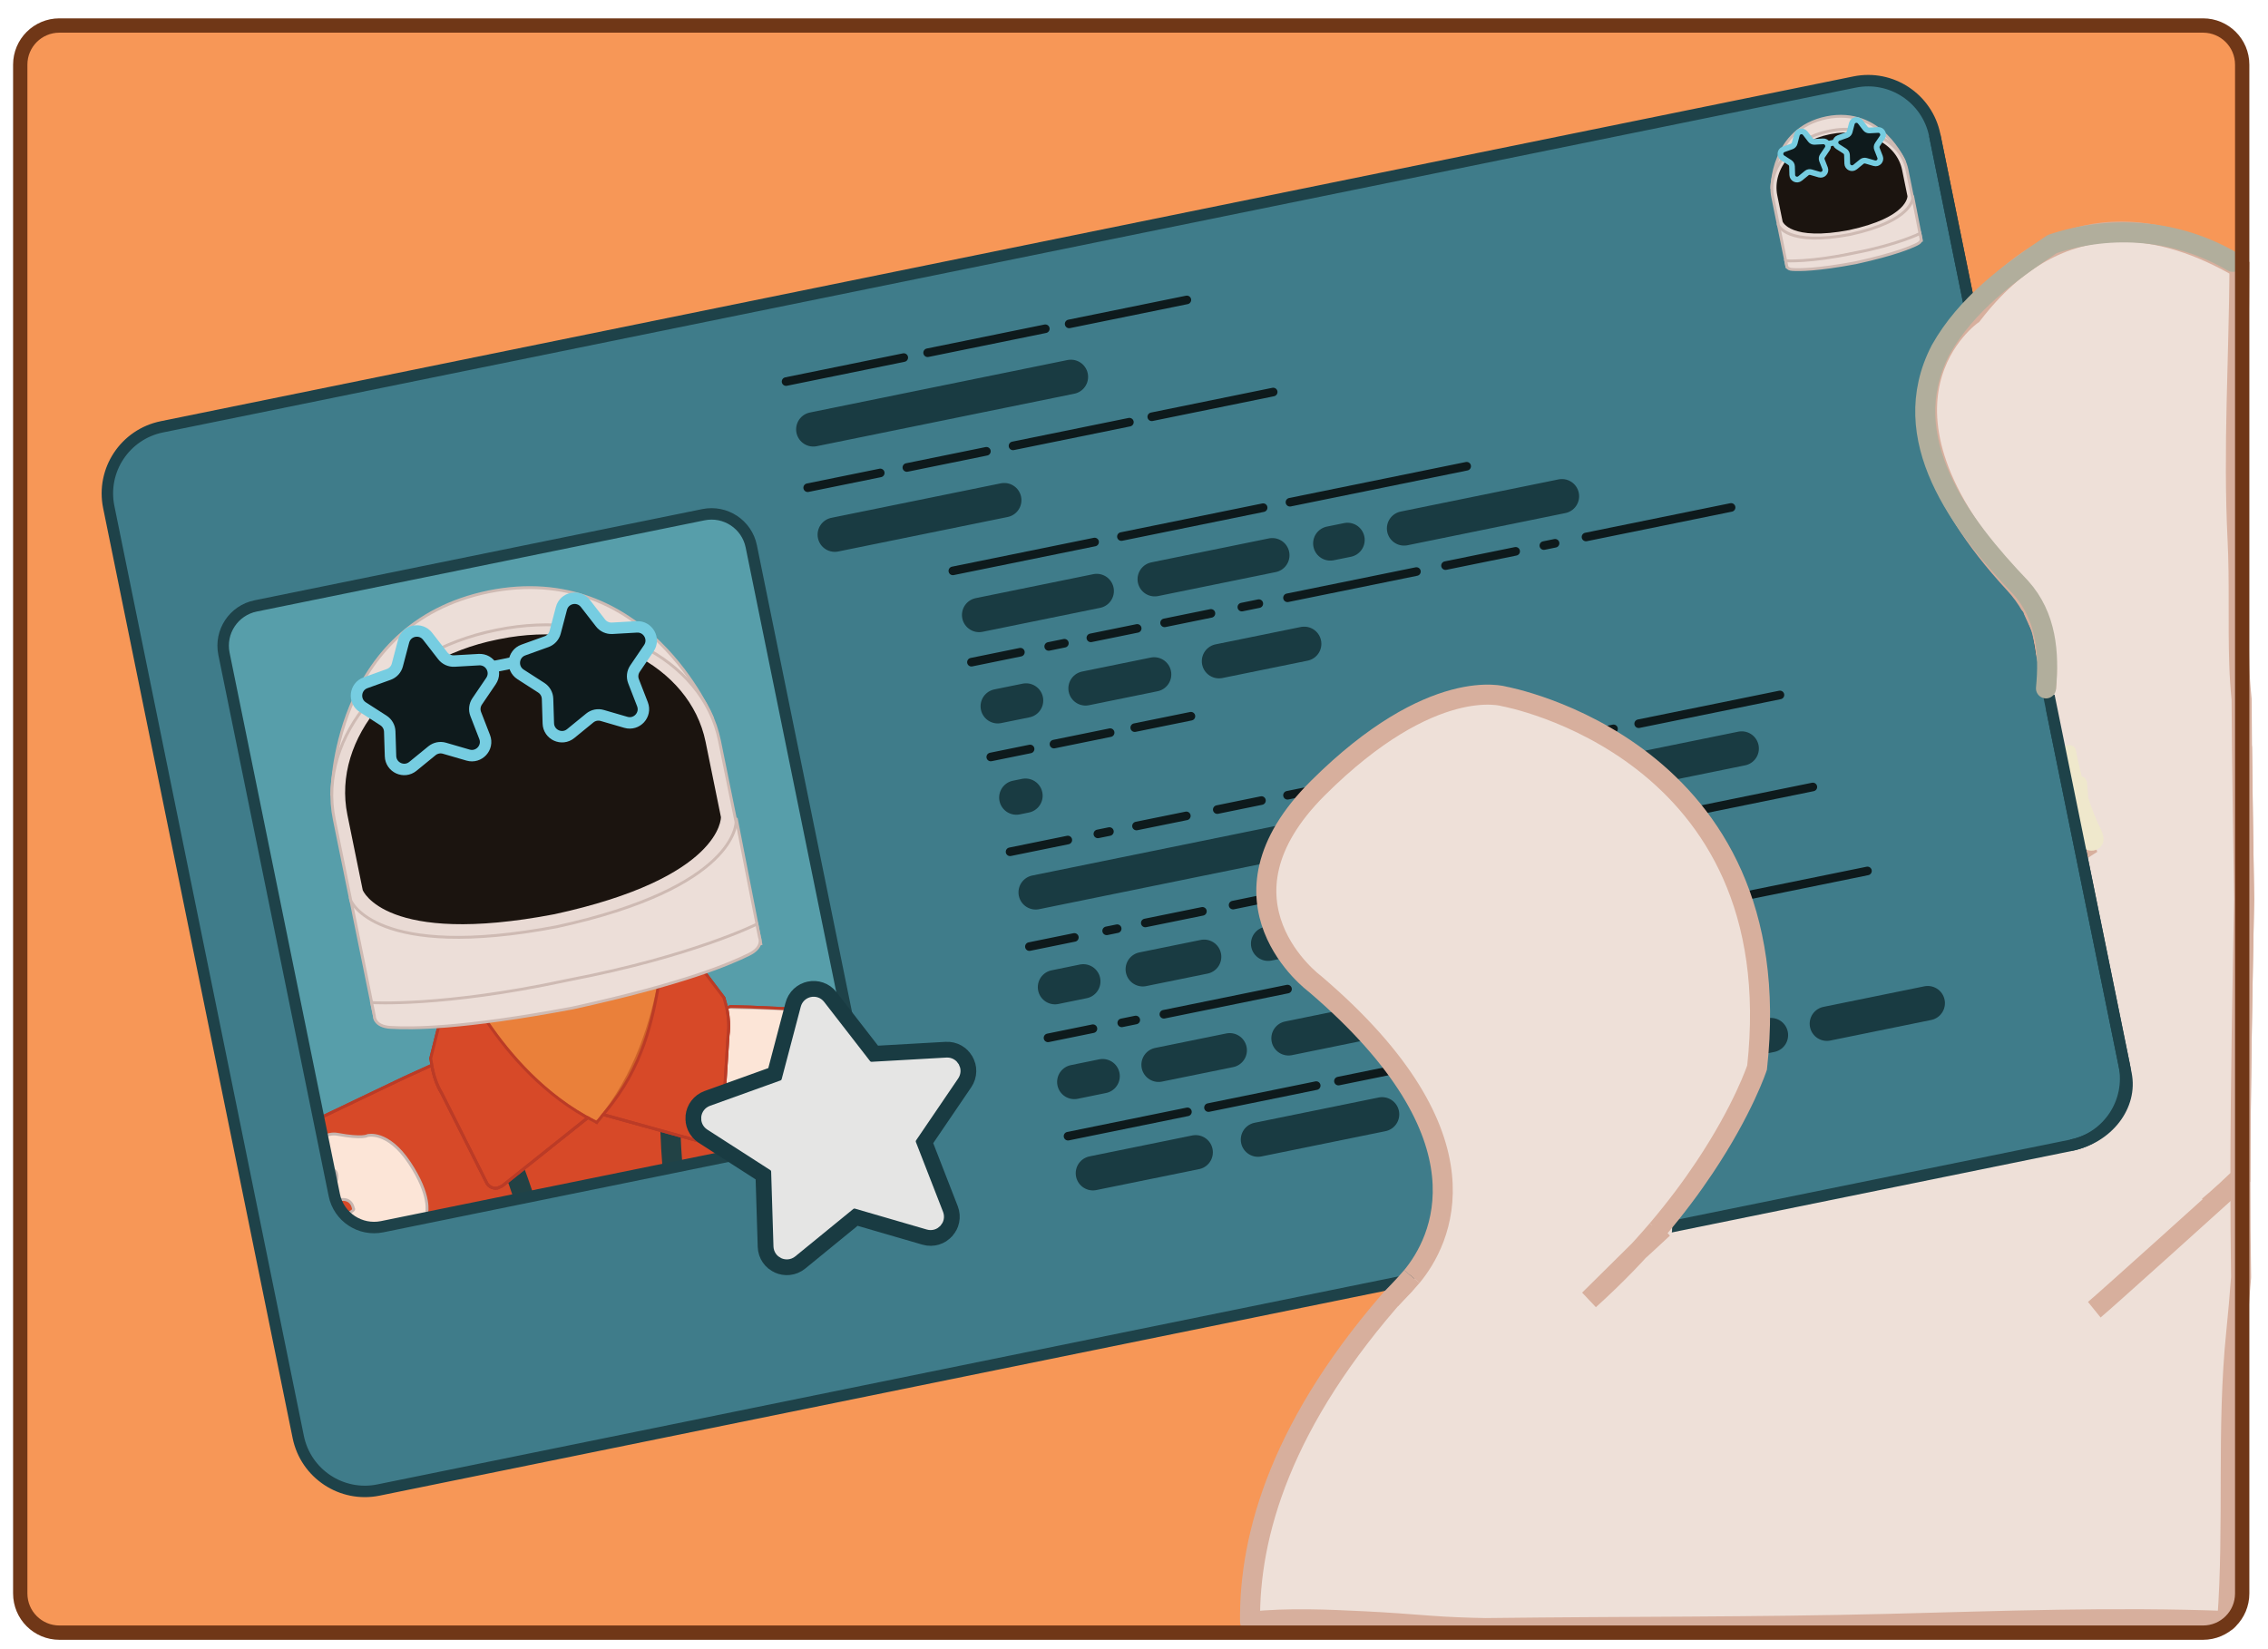 <?xml version="1.0" encoding="utf-8"?>
<!-- Generator: Adobe Illustrator 27.3.1, SVG Export Plug-In . SVG Version: 6.00 Build 0)  -->
<svg version="1.1" id="Layer_1" xmlns="http://www.w3.org/2000/svg" xmlns:xlink="http://www.w3.org/1999/xlink" x="0px" y="0px"
	 viewBox="0 0 792 576" style="enable-background:new 0 0 792 576;" xml:space="preserve">
<style type="text/css">
	.st0{fill:#F79757;}
	.st1{fill:#EEE0D8;stroke:#D7AF9D;stroke-width:7;stroke-linecap:round;stroke-linejoin:round;stroke-miterlimit:10;}
	.st2{fill:#3F7C8A;stroke:#1E4249;stroke-width:4;stroke-miterlimit:10;}
	.st3{fill:#579EAA;}
	.st4{fill:#D7AF9D;}
	.st5{fill:#EEE0D8;}
	.st6{fill:#D74928;stroke:#BB3B26;stroke-miterlimit:10;}
	.st7{fill:none;stroke:#224245;stroke-width:7;stroke-miterlimit:10;}
	.st8{fill:#EFE8CC;stroke:#B5956A;stroke-miterlimit:10;}
	.st9{fill:#FCE5D7;stroke:#C6B6B0;stroke-linecap:round;stroke-linejoin:round;stroke-miterlimit:10;}
	.st10{fill:none;stroke:#A8A694;stroke-miterlimit:10;}
	.st11{fill:none;stroke:#A5391D;stroke-miterlimit:10;}
	.st12{fill:#EA803A;stroke:#CD6129;stroke-miterlimit:10;}
	.st13{fill:none;stroke:#BB3B26;stroke-miterlimit:10;}
	.st14{fill:none;stroke:#0E1A1C;stroke-width:3;stroke-linecap:round;stroke-linejoin:round;stroke-miterlimit:10;}
	.st15{fill:none;stroke:#193B42;stroke-width:12;stroke-linecap:round;stroke-linejoin:round;stroke-miterlimit:10;}
	.st16{fill:none;stroke:#91463A;stroke-width:3;stroke-linecap:round;stroke-linejoin:round;stroke-miterlimit:10;}
	.st17{fill:none;stroke:#C36C59;stroke-width:12;stroke-linecap:round;stroke-linejoin:round;stroke-miterlimit:10;}
	.st18{fill:none;stroke:#1E4249;stroke-width:4;stroke-miterlimit:10;}
	.st19{fill:none;stroke:#193B42;stroke-width:15;stroke-linecap:round;stroke-linejoin:round;stroke-miterlimit:10;}
	.st20{fill:#E5E5E4;stroke:#E5E5E4;stroke-width:4;stroke-miterlimit:10;}
	.st21{fill:#EEE0D8;stroke:#D7AF9D;stroke-width:7;stroke-miterlimit:10;}
	.st22{fill:#1E4249;}
	.st23{fill:#3F7C8A;}
	.st24{fill:#EFE8CC;}
	.st25{fill:none;stroke:#B1AE9C;stroke-width:7;stroke-linecap:round;stroke-linejoin:round;stroke-miterlimit:10;}
	.st26{fill:none;stroke:#703717;stroke-width:5;stroke-miterlimit:10;}
	.st27{fill:#ECDED8;stroke:#CEBAB3;stroke-miterlimit:10;}
	.st28{fill:none;stroke:#A7A593;stroke-miterlimit:10;}
	.st29{fill:#E9DAD4;stroke:#CEBAB3;stroke-miterlimit:10;}
	.st30{fill:#1B140F;}
	.st31{fill:#0E1A1C;stroke:#76CDE1;stroke-width:4;stroke-miterlimit:10;}
	.st32{fill:none;stroke:#76CDE1;stroke-width:4;stroke-miterlimit:10;}
	.st33{fill:#0E1A1C;stroke:#76CDE1;stroke-width:2;stroke-miterlimit:10;}
	.st34{fill:none;stroke:#76CDE1;stroke-width:2;stroke-miterlimit:10;}
</style>
<path class="st0" d="M771.48,570.23H21.11c-7.05,0-12.77-5.72-12.77-12.77V21.69c0-7.05,5.72-12.77,12.77-12.77h750.38
	c7.05,0,12.77,5.72,12.77,12.77v535.78C784.26,564.52,778.54,570.23,771.48,570.23z"/>
<path class="st1" d="M783.67,314.07c-0.26-17.63-0.56-35.26-0.75-52.89L493.03,445.85c-2.4,2.91-4.25,4.41-4.25,4.41
	c-41.34,46.15-52.65,85.93-52.25,116.14c13.42-1.4,27.24-0.74,39.77-0.14c7.67,0.37,15.32,0.94,22.97,1.53
	c6.46,0.5,12.93,0.72,19.41,0.85c0.86-0.01,1.72-0.02,2.59-0.03c45.97-0.55,91.96-0.29,137.91-1.44c39.52-0.99,79.08-2.51,118.59-1
	c2.5-33.54-0.3-67.22,3.14-100.75c0.66-6.42,1.21-12.85,1.69-19.29C781.95,402.11,782.83,358.09,783.67,314.07z"/>
<path class="st2" d="M490.19,447.47l-358.03,72.95c-12.85,2.62-25.39-5.68-28.01-18.53L37.98,177.09
	c-2.62-12.85,5.68-25.39,18.53-28.01l591.1-120.43c12.85-2.62,25.39,5.68,28.01,18.53l66.18,324.81
	c2.62,12.85-5.68,25.39-18.53,28.01L490.19,447.47"/>
<path class="st3" d="M89.27,211.63l156.37-31.86c7.67-1.56,15.15,3.39,16.71,11.05l38.52,189.06c1.56,7.67-3.39,15.15-11.05,16.71
	l-156.37,31.86c-7.67,1.56-15.15-3.39-16.71-11.05L78.21,228.34C76.65,220.67,81.6,213.19,89.27,211.63z"/>
<g>
	<path class="st4" d="M512.41,440.63c0.34,1.83,1,3.6,1.94,5.2c1.88-1.2,3.76-2.4,5.64-3.6c-1.69,0.2-3.37,0.4-5.06,0.6
		c6.33-2.58,13.15-3.97,19.99-4.05c-3.45,0.72-6.9,1.45-10.35,2.17c12.34-4.01,25.73-3.68,38.16-7.42c3.23-0.97,6.52-2.32,8.68-4.91
		c-1.36,1.03-2.72,2.06-4.08,3.09c1.02-0.24,1.97-0.79,2.69-1.56"/>
	<g>
		<path class="st5" d="M500.36,443.96c0.56,2.85,1.76,5.67,3.2,8.18c3.26,5.69,11.44,8.1,17.1,4.48c1.88-1.2,3.76-2.4,5.64-3.6
			c2.32-1.49,4.04-3.43,5.11-5.98c1.05-2.48,1.48-5.5,0.63-8.14c-0.67-2.06-1.75-3.92-3.21-5.52c-1.88-2.05-6-4-8.84-3.66
			c-1.69,0.2-3.37,0.4-5.06,0.6c1.11,8.18,2.22,16.37,3.32,24.55c4.34-1.75,8.85-2.94,13.49-3.58c-1.11,0.15-2.22,0.3-3.32,0.45
			c2.16-0.28,4.33-0.44,6.51-0.47c-1.11-8.18-2.22-16.37-3.32-24.55c-3.45,0.72-6.9,1.45-10.35,2.17
			c2.22,8.04,4.43,16.07,6.65,24.11c8.27-2.65,16.94-3.42,25.49-4.72c4.27-0.65,8.53-1.44,12.67-2.7
			c5.17-1.56,10.58-3.95,14.19-8.12c2.1-2.43,3.81-5.49,3.66-8.84c-0.13-2.82-0.95-5.33-2.68-7.57c-1.6-2.07-3.88-3.88-6.49-4.48
			c-3.05-0.7-7.01-0.72-9.63,1.26c-1.36,1.03-2.72,2.06-4.08,3.09c-1.46,0.79-2.63,1.86-3.51,3.22c-1.1,1.21-1.85,2.62-2.24,4.25
			c-0.64,2.8-0.49,5.49,0.63,8.14c2.39,5.66,8.69,8.92,14.75,7.24c3.12-0.87,5.9-2.5,8.21-4.77c2.27-2.24,3.66-5.66,3.66-8.84
			c0-3.07-1.36-6.73-3.66-8.84c-2.38-2.19-5.51-3.81-8.84-3.66c-3.33,0.15-6.42,1.28-8.84,3.66c-0.18,0.19-0.37,0.37-0.58,0.53
			c0.84-0.65,1.69-1.3,2.53-1.95c-0.43,0.32-0.87,0.57-1.36,0.79c1-0.42,1.99-0.84,2.99-1.26c-0.24,0.1-0.49,0.18-0.75,0.24
			c3.21,7.62,6.42,15.23,9.63,22.85c1.36-1.03,2.72-2.06,4.08-3.09c-5.05-6.54-10.1-13.09-15.15-19.63
			c-0.51,0.59-1.06,1.11-1.66,1.61c0.84-0.65,1.69-1.3,2.53-1.95c-1.14,0.87-2.38,1.55-3.69,2.12c1-0.42,1.99-0.84,2.99-1.26
			c-6.4,2.67-13.54,3.56-20.36,4.5c-7.11,0.98-14.26,1.9-21.12,4.09c-3.07,0.98-5.82,2.92-7.47,5.74c-1.57,2.68-2.23,6.63-1.26,9.63
			c0.98,3.02,2.85,5.94,5.74,7.47c3.08,1.63,6.2,1.98,9.63,1.26c3.45-0.72,6.9-1.45,10.35-2.17c2.83-0.59,6.13-3.2,7.47-5.74
			c1.33-2.52,1.87-5.13,1.48-7.97c-0.35-2.62-1.43-5.33-3.44-7.18c-2.42-2.22-5.47-3.72-8.84-3.66c-7.91,0.13-15.97,1.53-23.32,4.5
			c-1.63,0.39-3.04,1.13-4.25,2.24c-1.36,0.88-2.43,2.05-3.22,3.51c-1.33,2.52-1.87,5.13-1.48,7.97c0.35,2.62,1.43,5.33,3.44,7.18
			c2.28,2.09,5.62,4.04,8.84,3.66c1.69-0.2,3.37-0.4,5.06-0.6c-2.1-7.76-4.21-15.53-6.31-23.29c-1.88,1.2-3.76,2.4-5.64,3.6
			c5.7,1.49,11.4,2.99,17.1,4.48c-0.36-0.62-0.67-1.26-0.96-1.92c0.42,1,0.84,1.99,1.26,2.99c-0.43-1.07-0.76-2.15-0.98-3.28
			c-0.58-2.94-3.23-6-5.74-7.47c-2.68-1.57-6.63-2.23-9.63-1.26c-3.02,0.98-5.94,2.85-7.47,5.74
			C499.98,437.42,499.67,440.51,500.36,443.96L500.36,443.96z"/>
	</g>
</g>
<path class="st6" d="M299.58,374.11c-0.83-3.6-1.74-7.18-2.25-10.84c-0.48-3.45-1.41-6.7-2.17-10.08l-33.08-1.46l-6.91-0.17
	c-1.76,0.32-1.23,1.27-1.23,1.27c0.46,2.44,0.79,5.61,0.31,8.78l-2.21,34.84l-0.01,0.08c-0.16,1.54-1.3,2.73-2.81,3.04
	c-0.57,0.12-1.06,0.12-1.62-0.05l-0.11-0.03l-36.83-10.22l-2.26,2.77l-3.16-1.67l-29.85,23.82l-1.6,0.74
	c-1.52,0.31-3.07-0.41-3.82-1.76l-0.08-0.19l-15.66-31.2c-1.83-2.97-2.78-6.32-3.28-8.83l-0.16-0.9l-9.37,4.25l-30.05,14.37
	c0.32,0.71,0.49,1.53,0.48,2.46c0,0.07,0.01,0.14,0.01,0.21c0.26,0.5,0.47,1.04,0.58,1.68c0.47,2.68,0.93,5.39,1.41,8.11
	c0.18,0.29,0.34,0.62,0.42,1.02c0.95,4.29,2.03,8.56,2.49,12.94c0.02,0.19,0.05,0.37,0.07,0.56c0.2,0.19,0.35,0.44,0.42,0.78
	c0.14,0.67,0.26,1.35,0.45,2.01c0.07,0.09,0.14,0.18,0.19,0.28c0.17,0.34,0.37,0.67,0.58,0.99c0.49,0.68,1.05,1.3,1.68,1.84
	c0.16,0.13,0.29,0.28,0.39,0.47c0.04,0.13,0.09,0.25,0.13,0.38c0.01,0.04,0.01,0.08,0.01,0.12c0.71,0.6,1.42,1.21,2.1,1.84
	c0.76,0.44,1.54,0.88,2.35,1.16c1.35,0.47,2.81,0.56,4.22,0.72c1.37,0.15,2.69,0.2,4.01,0.18c0.02-0.02,0.02-0.04,0.04-0.06
	c0.12-0.16,0.26-0.28,0.45-0.36c0.14-0.09,0.29-0.14,0.45-0.19c0.15-0.05,0.29-0.1,0.44-0.13c0.22-0.04,0.44-0.05,0.66-0.05
	c0.09,0,0.19,0,0.28,0.01c0.26,0.03,0.53,0.08,0.79,0.14c1.37-0.39,2.76-0.58,4.18-0.81c0.93-0.35,1.87-0.68,2.84-0.92
	c1.89-0.47,3.83-0.85,5.77-1.06c0.51-0.05,1.03-0.1,1.55-0.15c0.23-0.04,0.47-0.08,0.7-0.12c1.41-0.36,2.83-0.69,4.25-0.93
	c0.16-0.03,0.31-0.02,0.45,0c0.45-0.08,0.9-0.15,1.34-0.22c0.33-0.24,0.71-0.42,1.11-0.52c0.42-0.39,0.96-0.72,1.46-0.76
	c0.28-0.02,0.56-0.03,0.85-0.05c0.36-0.27,0.77-0.47,1.21-0.56c3.73-0.75,7.5-1.24,11.24-1.95c0.64-0.12,1.25-0.04,1.79,0.18
	c6.36-1.62,12.74-3.14,19.18-4.04c0.37-0.31,0.8-0.53,1.3-0.59c1.99-0.24,4-0.49,6.01-0.76c0.32-0.26,0.69-0.42,1.11-0.49l2.89-0.59
	c0.49-0.1,0.96-0.06,1.43,0.06c0.96-0.21,1.93-0.43,2.89-0.62c0.32-0.21,0.68-0.36,1.05-0.44c0.82-0.16,1.66-0.25,2.5-0.31
	c0.16-0.06,0.33-0.12,0.51-0.16c0.07-0.01,0.13-0.01,0.19-0.02c0.01,0,0.01,0,0.01,0c0.23-0.11,0.47-0.21,0.75-0.27
	c0.18-0.04,0.35-0.05,0.52-0.06l0.05-0.01c0.29-0.06,0.57-0.07,0.86-0.05c5.39-1.42,10.81-2.57,16.28-3.68
	c0.38-0.08,0.73-0.07,1.05-0.03c0.33-0.06,0.66-0.12,1-0.17c3.54-0.6,6.98-1.46,10.48-2.01c0.38-0.28,0.81-0.5,1.25-0.59
	c2.38-0.48,4.78-0.83,7.15-1.31c0.28-0.06,0.55-0.06,0.81-0.04c1.59-0.38,3.19-0.74,4.8-1.03c1.42-0.26,2.84-0.5,4.26-0.73
	c0.3-0.19,0.65-0.34,1.07-0.42c9.1-1.77,18.18-3.64,27.27-5.52c0.32-0.12,0.62-0.23,0.93-0.34c0.14-0.21,0.32-0.39,0.54-0.52
	c0.87-0.53,1.78-0.97,2.66-1.49c0.06-0.06,0.11-0.12,0.17-0.17c0.37-0.37,0.75-0.72,1.14-1.05c0.72-0.84,1.34-1.77,1.95-2.68
	c0.08-0.12,0.14-0.23,0.21-0.35c0.17-0.37,0.33-0.73,0.41-1.13c0.04-0.13,0.1-0.26,0.18-0.38l0.09-0.1
	c0.06-0.19,0.12-0.37,0.17-0.56c0.19-0.62,0.37-1.25,0.55-1.87c-0.02-0.42-0.04-0.84-0.03-1.26c0-0.19,0.06-0.38,0.14-0.55
	c0-0.02,0-0.04,0-0.06c0.01-0.19,0.06-0.37,0.14-0.53c-0.03-0.61-0.09-1.22-0.21-1.84c-0.05-0.25-0.04-0.48,0.02-0.68
	C300.52,378.35,300.06,376.23,299.58,374.11z"/>
<path class="st7" d="M234.8,406.98c-1.23-15.21-1.12-30.55,0.8-45.69"/>
<path class="st7" d="M182.77,417.69c-4.82-14.51-10.94-28.63-18.65-41.84"/>
<path class="st8" d="M297.33,363.27c-0.47-3.38-1.38-6.57-2.13-9.88l-10.65-0.42c0.54,0.76,0.9,1.19,0.9,1.19l9.55,9.51
	c0,0,1.35,1.87,3.09,3.82C297.79,366.09,297.52,364.69,297.33,363.27z"/>
<path class="st9" d="M299.78,375.05c-0.26-0.68-0.82-1.66-1.81-3.07c-5.56-7.98-17.02-16.55-17.02-16.55l-0.46-0.33
	c-0.56-0.87-1.11-1.68-1.66-2.43l-3.36-0.15l-7.69-0.34l-11.84-0.29c0,0-2.41-0.33-2.12,0.43c0.29,0.76,0.64,5.31,0.64,5.31
	l-1.38,22.21c1.67,1.37,2.94,2.14,2.94,2.14s4.2,20.19,21.04,13.91c12.3-4.58,6.68-0.13,2.76,2.61c4.03-0.82,8.06-1.65,12.08-2.48
	c0.31-0.11,0.61-0.22,0.91-0.32c0.14-0.21,0.32-0.39,0.55-0.53c0.04-0.02,0.08-0.05,0.13-0.07c0.35-0.32,0.7-0.65,1.1-1
	c0,0,7.27-15.41-0.93-9.63c-8.2,5.79-16.03,2.68-16.03,2.68s-7.18-7.12,5.61-5.2c0,0,11.9-0.73,4.32-3.29c0,0-11.31-2.05-5.56-4.06
	c0,0,2.14-1.16,9.22,2.14c7.08,3.3-7.19-6.99-7.19-6.99s-3.92-4.26,2.92-1.97l8.77,6.74c0,0,4.11,2.87,4.23,1.39
	C299.91,375.61,299.85,375.33,299.78,375.05z"/>
<path class="st10" d="M256.92,287.08"/>
<path class="st11" d="M153.15,358.76l-2.75,10.93c0,0,0.16,0.7,0.33,1.86"/>
<path class="st12" d="M230.25,342.69c-2.32,12.97-7.95,32.95-21.48,48.92l-1.01,0.11c-18.69-9.39-31.63-25.54-38.8-36.54
	L230.25,342.69z"/>
<path class="st11" d="M245.98,339.49l6.81,8.98c0,0,0.65,2.25,1.04,3.85"/>
<path class="st6" d="M168.96,355.18c6.75,10.35,18.6,25.25,35.53,34.8l0.75,0.41l-29.85,23.82l-1.6,0.74
	c-1.52,0.31-3.07-0.41-3.82-1.76l-0.08-0.19l-15.66-31.2c-1.83-2.97-2.78-6.32-3.28-8.83l-0.16-0.9l-0.06-0.52
	c-0.16-1.17-0.33-1.86-0.33-1.86l2.75-10.93L168.96,355.18z"/>
<path class="st6" d="M245.98,339.49l6.81,8.98c0,0,0.65,2.25,1.04,3.85l0.1,0.52c0.46,2.44,0.79,5.61,0.31,8.78l-2.21,34.84
	l-0.01,0.08c-0.16,1.54-1.3,2.73-2.81,3.04c-0.57,0.12-1.06,0.12-1.62-0.05l-0.11-0.03l-36.83-10.22l0.63-0.8
	c13.53-15.96,16.64-32.82,18.96-45.78L245.98,339.49z"/>
<path class="st10" d="M176.14,233.63"/>
<path class="st10" d="M176.14,233.63"/>
<path class="st13" d="M299.58,374.11c-0.83-3.6-1.74-7.18-2.25-10.84c-0.48-3.45-1.41-6.7-2.17-10.08l-33.08-1.46l-6.91-0.17
	c-1.76,0.32-1.23,1.27-1.23,1.27c0.46,2.44,0.79,5.61,0.31,8.78l-2.21,34.84l-0.01,0.08c-0.16,1.54-1.3,2.73-2.81,3.04
	c-0.57,0.12-1.06,0.12-1.62-0.05l-0.11-0.03l-36.83-10.22l-2.26,2.77l-3.16-1.67l-29.85,23.82l-1.6,0.74
	c-1.52,0.31-3.07-0.41-3.82-1.76l-0.08-0.19l-15.66-31.2c-1.83-2.97-2.78-6.32-3.28-8.83l-0.16-0.9l-9.37,4.25l-30.05,14.37
	c0.32,0.71,0.49,1.53,0.48,2.46c0,0.07,0.01,0.14,0.01,0.21c0.26,0.5,0.47,1.04,0.58,1.68c0.47,2.68,0.93,5.39,1.41,8.11
	c0.18,0.29,0.34,0.62,0.42,1.02c0.95,4.29,2.03,8.56,2.49,12.94c0.02,0.19,0.05,0.37,0.07,0.56c0.2,0.19,0.35,0.44,0.42,0.78
	c0.14,0.67,0.26,1.35,0.45,2.01c0.07,0.09,0.14,0.18,0.19,0.28c0.17,0.34,0.37,0.67,0.58,0.99c0.49,0.68,1.05,1.3,1.68,1.84
	c0.16,0.13,0.29,0.28,0.39,0.47c0.04,0.13,0.09,0.25,0.13,0.38c0.01,0.04,0.01,0.08,0.01,0.12c0.71,0.6,1.42,1.21,2.1,1.84
	c0.76,0.44,1.54,0.88,2.35,1.16c1.35,0.47,2.81,0.56,4.22,0.72c1.37,0.15,2.69,0.2,4.01,0.18c0.02-0.02,0.02-0.04,0.04-0.06
	c0.12-0.16,0.26-0.28,0.45-0.36c0.14-0.09,0.29-0.14,0.45-0.19c0.15-0.05,0.29-0.1,0.44-0.13c0.22-0.04,0.44-0.05,0.66-0.05
	c0.09,0,0.19,0,0.28,0.01c0.26,0.03,0.53,0.08,0.79,0.14c1.37-0.39,2.76-0.58,4.18-0.81c0.93-0.35,1.87-0.68,2.84-0.92
	c1.89-0.47,3.83-0.85,5.77-1.06c0.51-0.05,1.03-0.1,1.55-0.15c0.23-0.04,0.47-0.08,0.7-0.12c1.41-0.36,2.83-0.69,4.25-0.93
	c0.16-0.03,0.31-0.02,0.45,0c0.45-0.08,0.9-0.15,1.34-0.22c0.33-0.24,0.71-0.42,1.11-0.52c0.42-0.39,0.96-0.72,1.46-0.76
	c0.28-0.02,0.56-0.03,0.85-0.05c0.36-0.27,0.77-0.47,1.21-0.56c3.73-0.75,7.5-1.24,11.24-1.95c0.64-0.12,1.25-0.04,1.79,0.18
	c6.36-1.62,12.74-3.14,19.18-4.04c0.37-0.31,0.8-0.53,1.3-0.59c1.99-0.24,4-0.49,6.01-0.76c0.32-0.26,0.69-0.42,1.11-0.49l2.89-0.59
	c0.49-0.1,0.96-0.06,1.43,0.06c0.96-0.21,1.93-0.43,2.89-0.62c0.32-0.21,0.68-0.36,1.05-0.44c0.82-0.16,1.66-0.25,2.5-0.31
	c0.16-0.06,0.33-0.12,0.51-0.16c0.07-0.01,0.13-0.01,0.19-0.02c0.01,0,0.01,0,0.01,0c0.23-0.11,0.47-0.21,0.75-0.27
	c0.18-0.04,0.35-0.05,0.52-0.06l0.05-0.01c0.29-0.06,0.57-0.07,0.86-0.05c5.39-1.42,10.81-2.57,16.28-3.68
	c0.38-0.08,0.73-0.07,1.05-0.03c0.33-0.06,0.66-0.12,1-0.17c3.54-0.6,6.98-1.46,10.48-2.01c0.38-0.28,0.81-0.5,1.25-0.59
	c2.38-0.48,4.78-0.83,7.15-1.31c0.28-0.06,0.55-0.06,0.81-0.04c1.59-0.38,3.19-0.74,4.8-1.03c1.42-0.26,2.84-0.5,4.26-0.73
	c0.3-0.19,0.65-0.34,1.07-0.42c9.1-1.77,18.18-3.64,27.27-5.52c0.32-0.12,0.62-0.23,0.93-0.34c0.14-0.21,0.32-0.39,0.54-0.52
	c0.87-0.53,1.78-0.97,2.66-1.49c0.06-0.06,0.11-0.12,0.17-0.17c0.37-0.37,0.75-0.72,1.14-1.05c0.72-0.84,1.34-1.77,1.95-2.68
	c0.08-0.12,0.14-0.23,0.21-0.35c0.17-0.37,0.33-0.73,0.41-1.13c0.04-0.13,0.1-0.26,0.18-0.38l0.09-0.1
	c0.06-0.19,0.12-0.37,0.17-0.56c0.19-0.62,0.37-1.25,0.55-1.87c-0.02-0.42-0.04-0.84-0.03-1.26c0-0.19,0.06-0.38,0.14-0.55
	c0-0.02,0-0.04,0-0.06c0.01-0.19,0.06-0.37,0.14-0.53c-0.03-0.61-0.09-1.22-0.21-1.84c-0.05-0.25-0.04-0.48,0.02-0.68
	C300.52,378.35,300.06,376.23,299.58,374.11z"/>
<path class="st9" d="M142.98,406.13c-7.64-11.49-14.65-9.5-14.65-9.5s-1.67,1.18-10.46-0.45c-1.84-0.34-3.53,0.09-5.05,0.96
	c0.34,1.99,0.7,4.02,1.05,6.03c0.18,0.29,0.33,0.62,0.42,1.01c0.33,1.5,0.67,3,1.01,4.5c1.14-0.23,2.01,0.1,2.26,1.42
	c0.32,1.65-0.25,3-1.18,4.07c0.16,0.98,0.3,1.96,0.41,2.95c0.02,0.19,0.05,0.37,0.07,0.56c0.2,0.19,0.35,0.44,0.41,0.77
	c0.06,0.31,0.12,0.62,0.19,0.93c5.38-1.87,5.94,2.69,5.94,2.69s1.12,0.41-2.74,2.24c0.01,0.04,0.03,0.08,0.04,0.11
	c0.01,0.04,0.01,0.08,0.01,0.12c0.71,0.6,1.42,1.21,2.1,1.84c0.76,0.44,1.54,0.88,2.35,1.16c1.35,0.47,2.81,0.56,4.22,0.72
	c0.06,0.01,0.13,0.01,0.19,0.02c1.86-0.44,3.45-0.74,3.45-0.74l0.47,0.27c0.13,0.07,0.26,0.13,0.39,0.2
	c0.14-0.08,0.28-0.13,0.44-0.19c0.15-0.05,0.29-0.1,0.44-0.13c0.22-0.04,0.44-0.05,0.66-0.05c0.09,0,0.19,0,0.28,0.01
	c0.26,0.03,0.53,0.08,0.79,0.14c1.37-0.39,2.76-0.58,4.18-0.81c0.93-0.35,1.87-0.68,2.84-0.92c1.61-0.4,3.25-0.73,4.9-0.95
	c0.42-0.87,0.59-1.5,0.59-1.5S150.62,417.62,142.98,406.13z"/>
<g>
	<path class="st4" d="M513.64,438.64c-1.19,3.16-2.86,6.14-4.94,8.8c-0.41-1.2-0.56-2.5-0.43-3.76c-1.02,0.85-1.89,1.88-2.57,3.03
		c-0.02-1.09,0.07-2.19,0.25-3.27c-1.46,1.66-2.92,3.32-4.39,4.98c0.17-0.93,0.34-1.86,0.51-2.78c-1.16,1.39-2.36,2.74-3.61,4.05
		c0.77-1.52,1.72-2.96,2.83-4.26c-0.89,1.57-2.02,3.01-3.33,4.26c0.87-1.88,2.36-3.46,4.18-4.45"/>
	<g>
		<path class="st5" d="M508.82,437.31c-0.16,0.43-0.33,0.85-0.51,1.27c0.17-0.4,0.34-0.8,0.5-1.19c-1.12,2.61-2.54,5.06-4.27,7.32
			c0.26-0.34,0.52-0.67,0.78-1.01c-0.06,0.07-0.11,0.14-0.17,0.22c2.79,0.74,5.57,1.47,8.36,2.21c-0.18-0.56-0.31-1.13-0.4-1.71
			c0.06,0.44,0.12,0.89,0.18,1.33c-0.08-0.69-0.09-1.36-0.03-2.05c0.07-0.8-0.29-1.84-0.68-2.52c-0.55-0.94-1.4-1.63-2.39-2.05
			c-1.94-0.82-3.9-0.31-5.46,1.03c-1.33,1.14-2.45,2.55-3.35,4.04c3.11,0.84,6.21,1.68,9.32,2.52c-0.01-0.9,0.05-1.79,0.16-2.68
			c-0.06,0.44-0.12,0.89-0.18,1.33c0.03-0.2,0.06-0.39,0.09-0.59c0.19-1.15,0.21-2.15-0.25-3.26c-0.41-0.96-1.1-1.89-2.05-2.39
			c-1.88-0.99-4.56-0.92-6.06,0.78c-1.46,1.66-2.92,3.32-4.39,4.98c2.79,1.62,5.57,3.24,8.36,4.86c0.17-0.93,0.34-1.86,0.51-2.78
			c0.39-2.12-0.24-4.56-2.3-5.65c-0.79-0.42-1.64-0.64-2.52-0.68c-1.14-0.05-2.79,0.57-3.54,1.46c-1.16,1.39-2.36,2.74-3.61,4.05
			c2.62,2.02,5.24,4.04,7.85,6.06c0.62-1.2,1.33-2.34,2.15-3.42c-0.26,0.34-0.52,0.67-0.78,1.01c0.22-0.28,0.45-0.56,0.68-0.84
			c-2.62-2.02-5.24-4.04-7.85-6.06c-0.45,0.79-0.95,1.53-1.51,2.25c0.26-0.34,0.52-0.67,0.78-1.01c-0.56,0.71-1.17,1.38-1.82,2.01
			c2.62,2.02,5.24,4.04,7.85,6.06c0.31-0.65,0.68-1.26,1.11-1.83c-0.26,0.34-0.52,0.67-0.78,1.01c0.55-0.69,1.16-1.3,1.86-1.84
			c-0.34,0.26-0.67,0.52-1.01,0.78c0.39-0.28,0.78-0.54,1.2-0.77c2.29-1.28,3.24-4.6,1.79-6.84c-1.49-2.31-4.4-3.16-6.84-1.79
			c-2.51,1.4-4.73,3.64-5.97,6.24c-1.09,2.27-0.79,4.85,1.29,6.45c1.98,1.53,4.76,1.35,6.57-0.39c1.6-1.54,3-3.35,4.11-5.27
			c1.25-2.17,0.67-4.94-1.29-6.45c-1.83-1.41-4.96-1.52-6.57,0.39c-1.38,1.64-2.64,3.36-3.61,5.27c-1.15,2.24-0.74,4.88,1.29,6.45
			c1.91,1.47,4.84,1.43,6.57-0.39c1.24-1.31,2.44-2.66,3.61-4.05c-2.79-1.62-5.57-3.24-8.36-4.86c-0.17,0.93-0.34,1.86-0.51,2.78
			c-0.39,2.12,0.24,4.56,2.3,5.65c1.88,0.99,4.56,0.92,6.06-0.78c1.46-1.66,2.92-3.32,4.39-4.98c-2.79-1.62-5.57-3.24-8.36-4.86
			c-0.25,1.53-0.44,3.05-0.43,4.6c0.02,2.11,1.53,4.33,3.67,4.82c2.19,0.5,4.46-0.34,5.65-2.3c0.23-0.38,0.48-0.75,0.74-1.1
			c-0.26,0.34-0.52,0.67-0.78,1.01c0.55-0.71,1.15-1.34,1.83-1.92c-2.85-1.18-5.69-2.36-8.54-3.54c-0.14,1.69,0.09,3.48,0.61,5.09
			c0.54,1.68,1.75,3.01,3.49,3.49c1.55,0.43,3.81,0.07,4.86-1.29c1.3-1.68,2.55-3.37,3.59-5.23c1.04-1.85,1.89-3.8,2.64-5.79
			c0.44-1.15,0.09-2.83-0.5-3.85c-0.61-1.04-1.8-2.03-2.99-2.3c-1.28-0.29-2.72-0.23-3.85,0.5
			C509.97,435.06,509.31,436.03,508.82,437.31L508.82,437.31z"/>
	</g>
</g>
<line class="st14" x1="274.5" y1="133.27" x2="315.6" y2="124.89"/>
<line class="st14" x1="282.05" y1="170.34" x2="307.39" y2="165.18"/>
<line class="st14" x1="332.74" y1="199.39" x2="382.24" y2="189.31"/>
<line class="st14" x1="339.23" y1="231.28" x2="356.33" y2="227.79"/>
<line class="st14" x1="345.98" y1="264.39" x2="359.72" y2="261.59"/>
<line class="st14" x1="352.72" y1="297.5" x2="372.89" y2="293.39"/>
<line class="st14" x1="359.47" y1="330.61" x2="375.17" y2="327.41"/>
<line class="st14" x1="365.97" y1="362.49" x2="381.66" y2="359.29"/>
<line class="st14" x1="372.96" y1="396.83" x2="414.66" y2="388.33"/>
<line class="st15" x1="284.01" y1="149.96" x2="373.97" y2="131.63"/>
<line class="st15" x1="291.51" y1="186.74" x2="350.69" y2="174.69"/>
<line class="st15" x1="341.92" y1="214.79" x2="382.98" y2="206.42"/>
<line class="st15" x1="348.42" y1="246.67" x2="358.31" y2="244.66"/>
<line class="st15" x1="354.91" y1="278.56" x2="358.1" y2="277.91"/>
<line class="st15" x1="361.66" y1="311.67" x2="488.74" y2="285.78"/>
<line class="st15" x1="368.41" y1="344.78" x2="378.29" y2="342.76"/>
<line class="st15" x1="399.06" y1="338.53" x2="420.49" y2="334.17"/>
<line class="st15" x1="442.84" y1="329.61" x2="473.57" y2="323.35"/>
<line class="st14" x1="323.93" y1="123.2" x2="365.03" y2="114.82"/>
<line class="st14" x1="373.35" y1="113.13" x2="414.46" y2="104.75"/>
<line class="st14" x1="316.68" y1="163.28" x2="344.46" y2="157.62"/>
<line class="st14" x1="353.75" y1="155.73" x2="394.39" y2="147.45"/>
<line class="st14" x1="402.2" y1="145.57" x2="444.61" y2="136.92"/>
<line class="st14" x1="391.6" y1="187.4" x2="441.1" y2="177.31"/>
<line class="st14" x1="450.46" y1="175.41" x2="512.17" y2="162.84"/>
<line class="st14" x1="366.21" y1="225.78" x2="371.69" y2="224.66"/>
<line class="st14" x1="380.93" y1="222.78" x2="397.12" y2="219.48"/>
<line class="st14" x1="406.68" y1="217.54" x2="422.87" y2="214.24"/>
<line class="st14" x1="433.66" y1="212.04" x2="439.59" y2="210.83"/>
<line class="st14" x1="449.6" y1="208.79" x2="494.63" y2="199.62"/>
<line class="st14" x1="504.78" y1="197.55" x2="529.28" y2="192.56"/>
<line class="st14" x1="539.12" y1="190.55" x2="543.04" y2="189.75"/>
<line class="st14" x1="553.84" y1="187.55" x2="604.51" y2="177.23"/>
<line class="st14" x1="368.05" y1="259.89" x2="387.67" y2="255.89"/>
<line class="st14" x1="396.26" y1="254.14" x2="415.88" y2="250.15"/>
<line class="st14" x1="383.38" y1="291.25" x2="387.42" y2="290.43"/>
<line class="st14" x1="396.87" y1="288.5" x2="414.28" y2="284.96"/>
<line class="st14" x1="425.08" y1="282.76" x2="440.51" y2="279.61"/>
<line class="st14" x1="449.6" y1="277.76" x2="455.6" y2="276.54"/>
<line class="st16" x1="466.77" y1="274.26" x2="511.2" y2="265.21"/>
<line class="st16" x1="521.95" y1="263.02" x2="546.13" y2="258.09"/>
<line class="st14" x1="555.07" y1="256.27" x2="563.45" y2="254.56"/>
<line class="st14" x1="572.23" y1="252.77" x2="621.57" y2="242.72"/>
<line class="st14" x1="386.45" y1="325.11" x2="390.13" y2="324.36"/>
<line class="st14" x1="399.94" y1="322.36" x2="419.89" y2="318.3"/>
<line class="st14" x1="430.6" y1="316.12" x2="447.26" y2="312.72"/>
<line class="st16" x1="457.57" y1="310.62" x2="462.34" y2="309.65"/>
<line class="st16" x1="472.29" y1="307.62" x2="519.62" y2="297.98"/>
<line class="st16" x1="529.96" y1="295.87" x2="554.82" y2="290.81"/>
<line class="st16" x1="564.3" y1="288.88" x2="570.2" y2="287.67"/>
<line class="st14" x1="580.24" y1="285.63" x2="633.06" y2="274.86"/>
<line class="st14" x1="391.72" y1="357.25" x2="396.62" y2="356.25"/>
<line class="st14" x1="406.43" y1="354.25" x2="449.61" y2="345.45"/>
<line class="st16" x1="460.39" y1="343.25" x2="476.94" y2="339.88"/>
<line class="st16" x1="487.37" y1="337.76" x2="542.6" y2="326.5"/>
<line class="st16" x1="551.14" y1="324.76" x2="578.76" y2="319.14"/>
<line class="st16" x1="586.7" y1="317.52" x2="594.02" y2="316.03"/>
<line class="st14" x1="602.64" y1="314.27" x2="652.13" y2="304.19"/>
<line class="st14" x1="422.01" y1="386.84" x2="459.63" y2="379.17"/>
<line class="st14" x1="467.39" y1="377.59" x2="514.95" y2="367.9"/>
<line class="st15" x1="403.24" y1="202.3" x2="444.3" y2="193.93"/>
<line class="st15" x1="464.55" y1="189.8" x2="470.56" y2="188.58"/>
<line class="st15" x1="490.31" y1="184.56" x2="545.44" y2="173.32"/>
<line class="st15" x1="379.08" y1="240.43" x2="403.03" y2="235.55"/>
<line class="st15" x1="425.68" y1="230.93" x2="455.43" y2="224.87"/>
<line class="st17" x1="511.27" y1="281.18" x2="538.77" y2="275.58"/>
<line class="st15" x1="566.45" y1="269.94" x2="608.21" y2="261.43"/>
<line class="st15" x1="375.15" y1="377.89" x2="385.04" y2="375.87"/>
<line class="st15" x1="404.58" y1="371.89" x2="429.43" y2="366.83"/>
<line class="st15" x1="449.96" y1="362.65" x2="480.32" y2="356.46"/>
<line class="st15" x1="381.65" y1="409.77" x2="417.54" y2="402.46"/>
<line class="st15" x1="439.29" y1="398.03" x2="482.63" y2="389.2"/>
<line class="st17" x1="503.05" y1="385.04" x2="593.55" y2="366.6"/>
<line class="st15" x1="612.2" y1="362.8" x2="618.42" y2="361.53"/>
<line class="st15" x1="637.95" y1="357.55" x2="673.18" y2="350.37"/>
<path class="st10" d="M668.57,65.24"/>
<path class="st10" d="M642.78,49.05"/>
<path class="st10" d="M642.78,49.05"/>
<path class="st18" d="M89.27,211.63l156.37-31.86c7.67-1.56,15.15,3.39,16.71,11.05l38.52,189.06c1.56,7.67-3.39,15.15-11.05,16.71
	l-156.37,31.86c-7.67,1.56-15.15-3.39-16.71-11.05L78.21,228.34C76.65,220.67,81.6,213.19,89.27,211.63z"/>
<path class="st19" d="M286.22,351.16l16.02,20.66c0.54,0.69,1.38,1.08,2.26,1.03l26.1-1.48c2.21-0.13,3.6,2.33,2.36,4.16
	l-14.7,21.62c-0.49,0.73-0.6,1.65-0.28,2.47l9.48,24.37c0.8,2.06-1.11,4.14-3.23,3.53l-25.1-7.3c-0.84-0.25-1.75-0.06-2.43,0.5
	l-20.25,16.54c-1.71,1.4-4.28,0.23-4.35-1.98l-0.81-26.13c-0.03-0.88-0.48-1.68-1.22-2.16l-21.99-14.14c-1.86-1.2-1.54-4,0.54-4.75
	l24.6-8.85c0.83-0.3,1.45-0.98,1.68-1.83l6.66-25.28C282.1,349.98,284.87,349.41,286.22,351.16z"/>
<path class="st20" d="M286.22,351.16l16.02,20.66c0.54,0.69,1.38,1.08,2.26,1.03l26.1-1.48c2.21-0.13,3.6,2.33,2.36,4.16
	l-14.7,21.62c-0.49,0.73-0.6,1.65-0.28,2.47l9.48,24.37c0.8,2.06-1.11,4.14-3.23,3.53l-25.1-7.3c-0.84-0.25-1.75-0.06-2.43,0.5
	l-20.25,16.54c-1.71,1.4-4.28,0.23-4.35-1.98l-0.81-26.13c-0.03-0.88-0.48-1.68-1.22-2.16l-21.99-14.14c-1.86-1.2-1.54-4,0.54-4.75
	l24.6-8.85c0.83-0.3,1.45-0.98,1.68-1.83l6.66-25.28C282.1,349.98,284.87,349.41,286.22,351.16z"/>
<path class="st21" d="M578.76,429.52c6.52-7.67,11.95-15,16.41-21.68c13.68-20.48,18.41-34.97,18.41-34.97
	c12.3-111.59-88.36-129.64-88.36-129.64s-25.02-7.78-64.97,31.99s-1.08,68.41-1.08,68.41c63.24,53.95,43.81,90.17,33.86,102.23"/>
<path class="st21" d="M580.76,429.02c-5.39,5.05-8.55,7.87-8.55,7.87l-17.26,17.07c9.21-8.3,17.09-16.55,23.81-24.45"/>
<path class="st21" d="M493.03,445.85c-2.4,2.91-7.3,7.86-7.3,7.86"/>
<path class="st21" d="M771.15,421.37c0,0,4.4-3.54,11.21-10.16c0.05-32.43,0.69-64.85,1.3-97.28c-0.34-23.23-0.76-46.46-0.88-69.69
	c-0.4-4.02-0.68-8.05-0.81-12.09c-0.49-14.55,0.13-29.1-0.59-43.65c-1.58-31.71,0.47-63.28,0.67-94.97
	c-25.32-14.78-62.28-24.18-93.33,16.35c0,0-43.96,30.32,14.77,93.99c9.18,9.95,12.28,22.48,10.98,36.54"/>
<g>
	<path class="st22" d="M704.34,215.07c0.37,2.21,1.95,3.97,2.65,6.09c0.36,1.08,0.49,2.24,0.65,3.37c0.49,3.43,1.33,6.79,2.17,10.15
		c0.97,3.87,1.93,7.74,2.9,11.61"/>
	<g>
		<path class="st23" d="M701.93,215.73c0.46,2.31,2.04,4.09,2.72,6.29c0.79,2.57,0.91,5.4,1.49,8.04
			c1.24,5.66,2.76,11.27,4.16,16.89c0.78,3.12,5.6,1.8,4.82-1.33c-1.4-5.62-2.92-11.23-4.16-16.89c-0.57-2.58-0.71-5.3-1.43-7.83
			c-0.65-2.29-2.31-4.16-2.78-6.5c-0.27-1.32-1.84-2.09-3.08-1.75C702.3,213.04,701.67,214.41,701.93,215.73L701.93,215.73z"/>
	</g>
</g>
<g>
	<g>
		<path class="st24" d="M720.08,263.32c1.53,8.31,3.91,16.45,7.15,24.26c0.41,0.99,0.83,1.97,1.26,2.95
			c0.22,0.5,0.44,0.99,0.67,1.48c0.08,0.17,0.34,1.12,0.48,1.22c0-0.66,0.26-1.03,0.79-1.11c0.01,0,0.02,0,0.03,0.01
			c-0.02-0.08-0.33-0.45-0.31-0.42c-0.45-0.65-0.77-1.41-1.03-2.15c-1.3-3.63-1.32-7.51-1.35-11.32c-1.64,0.22-3.27,0.44-4.91,0.66
			c0.52,2.75,1.04,5.49,1.55,8.24c0.54,2.84,4.85,2.07,4.91-0.66c0.1-4.31-0.06-8.62-0.48-12.91c-0.13-1.34-1.06-2.5-2.5-2.5
			c-1.25,0-2.63,1.15-2.5,2.5c0.42,4.29,0.58,8.6,0.48,12.91c1.64-0.22,3.27-0.44,4.91-0.66c-0.52-2.75-1.04-5.49-1.55-8.24
			c-0.53-2.81-4.93-2.11-4.91,0.66c0.03,3.82,0.09,7.74,1.14,11.45c0.93,3.29,2.97,7.99,7.17,7.37c2.2-0.33,3.69-2.19,3.48-4.41
			c-0.19-2.04-1.52-4.05-2.3-5.91c-1.55-3.65-2.89-7.4-4.05-11.19c-1.36-4.45-2.45-8.97-3.3-13.54c-0.24-1.33-1.85-2.08-3.08-1.75
			C720.43,260.63,719.84,261.99,720.08,263.32L720.08,263.32z"/>
	</g>
</g>
<path class="st18" d="M715.51,243.01l26.9,132.04c2.27,11.15-6.3,22.32-19.15,24.93"/>
<line class="st18" x1="675.61" y1="47.17" x2="687.55" y2="105.78"/>
<path class="st25" d="M779.66,91.46c-19-11.23-42-13.23-63-6.23c-15,10-30,21-39,37c-16,31,7,61,28,83c9,10,10,23,8.81,35.2"/>
<path class="st21" d="M731.34,457.44c3.32-2.69,46.37-41.54,49.53-44.42"/>
<path class="st26" d="M769.32,570.23H20.74c-7.55,0-13.67-6.12-13.67-13.67V22.58c0-7.55,6.12-13.67,13.67-13.67h748.58
	c7.55,0,13.67,6.12,13.67,13.67v533.98C782.99,564.11,776.87,570.23,769.32,570.23z"/>
<polygon class="st27" points="265.68,329.63 130.97,355.9 122.39,313.8 257.17,286.2 "/>
<path class="st28" d="M257.03,287.12"/>
<path class="st27" d="M248.79,250.78c0,0-22.96-55.32-78.35-44.03l0.32-0.06c-55.39,11.29-54.88,71.17-54.88,71.17"/>
<path class="st29" d="M194,323.77c63.6-13.75,63.03-36.65,63.03-36.65l-5.78-28.38c-5.89-28.93-40.61-46.29-77.54-38.76l-0.79,0.16
	c-36.93,7.52-62.09,37.08-56.19,66.01l5.78,28.38c0,0,8.43,21.3,72.34,9.07"/>
<path class="st27" d="M200.18,352c39.13-8.59,54.78-15.42,61.36-18.65c5.28-2.59,3.7-5.9,3.7-5.9l-0.95-4.68
	c0,0-22.14,11.13-65.42,19.46l-1.28,0.26c-43.09,9.27-67.81,7.69-67.81,7.69l0.95,4.68c0,0-0.15,3.66,5.72,3.98
	c7.32,0.4,24.4,0.57,63.77-6.84"/>
<path class="st28" d="M177.71,237.35"/>
<path class="st28" d="M177.71,237.35"/>
<g>
	<path class="st30" d="M193.69,319.29c-59.21,11.33-67.02-8.4-67.02-8.4l-5.36-26.3c-5.46-26.8,17.85-54.18,52.06-61.15
		c1.2-0.24,1.2-0.24,1.2-0.24c34.21-6.97,66.37,9.11,71.83,35.91l5.36,26.3c0,0,0.53,21.21-58.39,33.95"/>
</g>
<path class="st31" d="M149.33,222.24l5.27,6.79c0.96,1.24,2.48,1.93,4.05,1.85l8.58-0.49c3.96-0.22,6.46,4.19,4.23,7.47l-4.83,7.11
	c-0.89,1.3-1.07,2.96-0.5,4.42l3.11,8.01c1.44,3.7-1.99,7.43-5.79,6.33l-8.25-2.4c-1.51-0.44-3.14-0.11-4.36,0.89l-6.66,5.44
	c-3.07,2.51-7.68,0.41-7.81-3.56l-0.27-8.59c-0.05-1.57-0.87-3.02-2.19-3.87l-7.23-4.65c-3.33-2.15-2.76-7.18,0.97-8.52l8.09-2.91
	c1.48-0.53,2.61-1.76,3.01-3.28l2.19-8.31C141.93,220.11,146.9,219.1,149.33,222.24z"/>
<path class="st31" d="M204.44,210.8l5.27,6.79c0.96,1.24,2.48,1.93,4.05,1.85l8.58-0.49c3.96-0.22,6.46,4.19,4.23,7.47l-4.83,7.11
	c-0.89,1.3-1.07,2.96-0.5,4.42l3.11,8.01c1.44,3.7-1.99,7.43-5.79,6.33l-8.25-2.4c-1.51-0.44-3.14-0.11-4.36,0.89l-6.66,5.44
	c-3.07,2.51-7.68,0.41-7.81-3.56l-0.27-8.59c-0.05-1.57-0.87-3.02-2.19-3.87l-7.23-4.65c-3.33-2.15-2.76-7.18,0.97-8.52l8.09-2.91
	c1.48-0.53,2.61-1.76,3.01-3.28l2.19-8.31C197.04,208.68,202.01,207.66,204.44,210.8z"/>
<line class="st32" x1="172.18" y1="232.87" x2="178.61" y2="231.56"/>
<polygon class="st27" points="670.94,83.95 624,93.1 621.01,78.43 667.97,68.82 "/>
<path class="st28" d="M667.92,69.14"/>
<path class="st27" d="M665.05,56.48c0,0-8-19.27-27.3-15.34l0.11-0.02c-19.3,3.93-19.12,24.8-19.12,24.8"/>
<path class="st29" d="M645.96,81.91c22.16-4.79,21.96-12.77,21.96-12.77l-2.01-9.89c-2.05-10.08-14.15-16.13-27.02-13.51l-0.27,0.06
	c-12.87,2.62-21.63,12.92-19.58,23l2.01,9.89c0,0,2.94,7.42,25.2,3.16"/>
<path class="st27" d="M648.12,91.74c13.63-2.99,19.09-5.37,21.38-6.5c1.84-0.9,1.29-2.06,1.29-2.06l-0.33-1.63
	c0,0-7.71,3.88-22.79,6.78l-0.45,0.09c-15.01,3.23-23.63,2.68-23.63,2.68l0.33,1.63c0,0-0.05,1.28,1.99,1.39
	c2.55,0.14,8.5,0.2,22.22-2.38"/>
<path class="st28" d="M640.29,51.8"/>
<path class="st28" d="M640.29,51.8"/>
<g>
	<path class="st30" d="M645.86,80.34c-20.63,3.95-23.35-2.93-23.35-2.93l-1.87-9.16c-1.9-9.34,6.22-18.88,18.14-21.31
		c0.42-0.09,0.42-0.09,0.42-0.09c11.92-2.43,23.13,3.17,25.03,12.51l1.87,9.16c0,0,0.19,7.39-20.34,11.83"/>
</g>
<path class="st33" d="M630.4,46.53l1.83,2.37c0.34,0.43,0.86,0.67,1.41,0.64l2.99-0.17c1.38-0.08,2.25,1.46,1.47,2.6l-1.68,2.48
	c-0.31,0.45-0.37,1.03-0.18,1.54l1.09,2.79c0.5,1.29-0.69,2.59-2.02,2.2l-2.88-0.84c-0.53-0.15-1.1-0.04-1.52,0.31l-2.32,1.89
	c-1.07,0.87-2.68,0.14-2.72-1.24l-0.09-2.99c-0.02-0.55-0.3-1.05-0.76-1.35l-2.52-1.62c-1.16-0.75-0.96-2.5,0.34-2.97l2.82-1.01
	c0.52-0.19,0.91-0.61,1.05-1.14l0.76-2.9C627.82,45.79,629.55,45.44,630.4,46.53z"/>
<path class="st33" d="M649.6,42.55l1.83,2.37c0.34,0.43,0.86,0.67,1.41,0.64l2.99-0.17c1.38-0.08,2.25,1.46,1.47,2.6l-1.68,2.48
	c-0.31,0.45-0.37,1.03-0.18,1.54l1.09,2.79c0.5,1.29-0.69,2.59-2.02,2.2l-2.88-0.84c-0.53-0.15-1.1-0.04-1.52,0.31l-2.32,1.89
	c-1.07,0.87-2.68,0.14-2.72-1.24l-0.09-2.99c-0.02-0.55-0.3-1.05-0.76-1.35l-2.52-1.62c-1.16-0.75-0.96-2.5,0.34-2.97l2.82-1.01
	c0.52-0.19,0.91-0.61,1.05-1.14l0.76-2.9C647.02,41.81,648.75,41.45,649.6,42.55z"/>
<line class="st34" x1="638.36" y1="50.24" x2="640.6" y2="49.78"/>
</svg>
